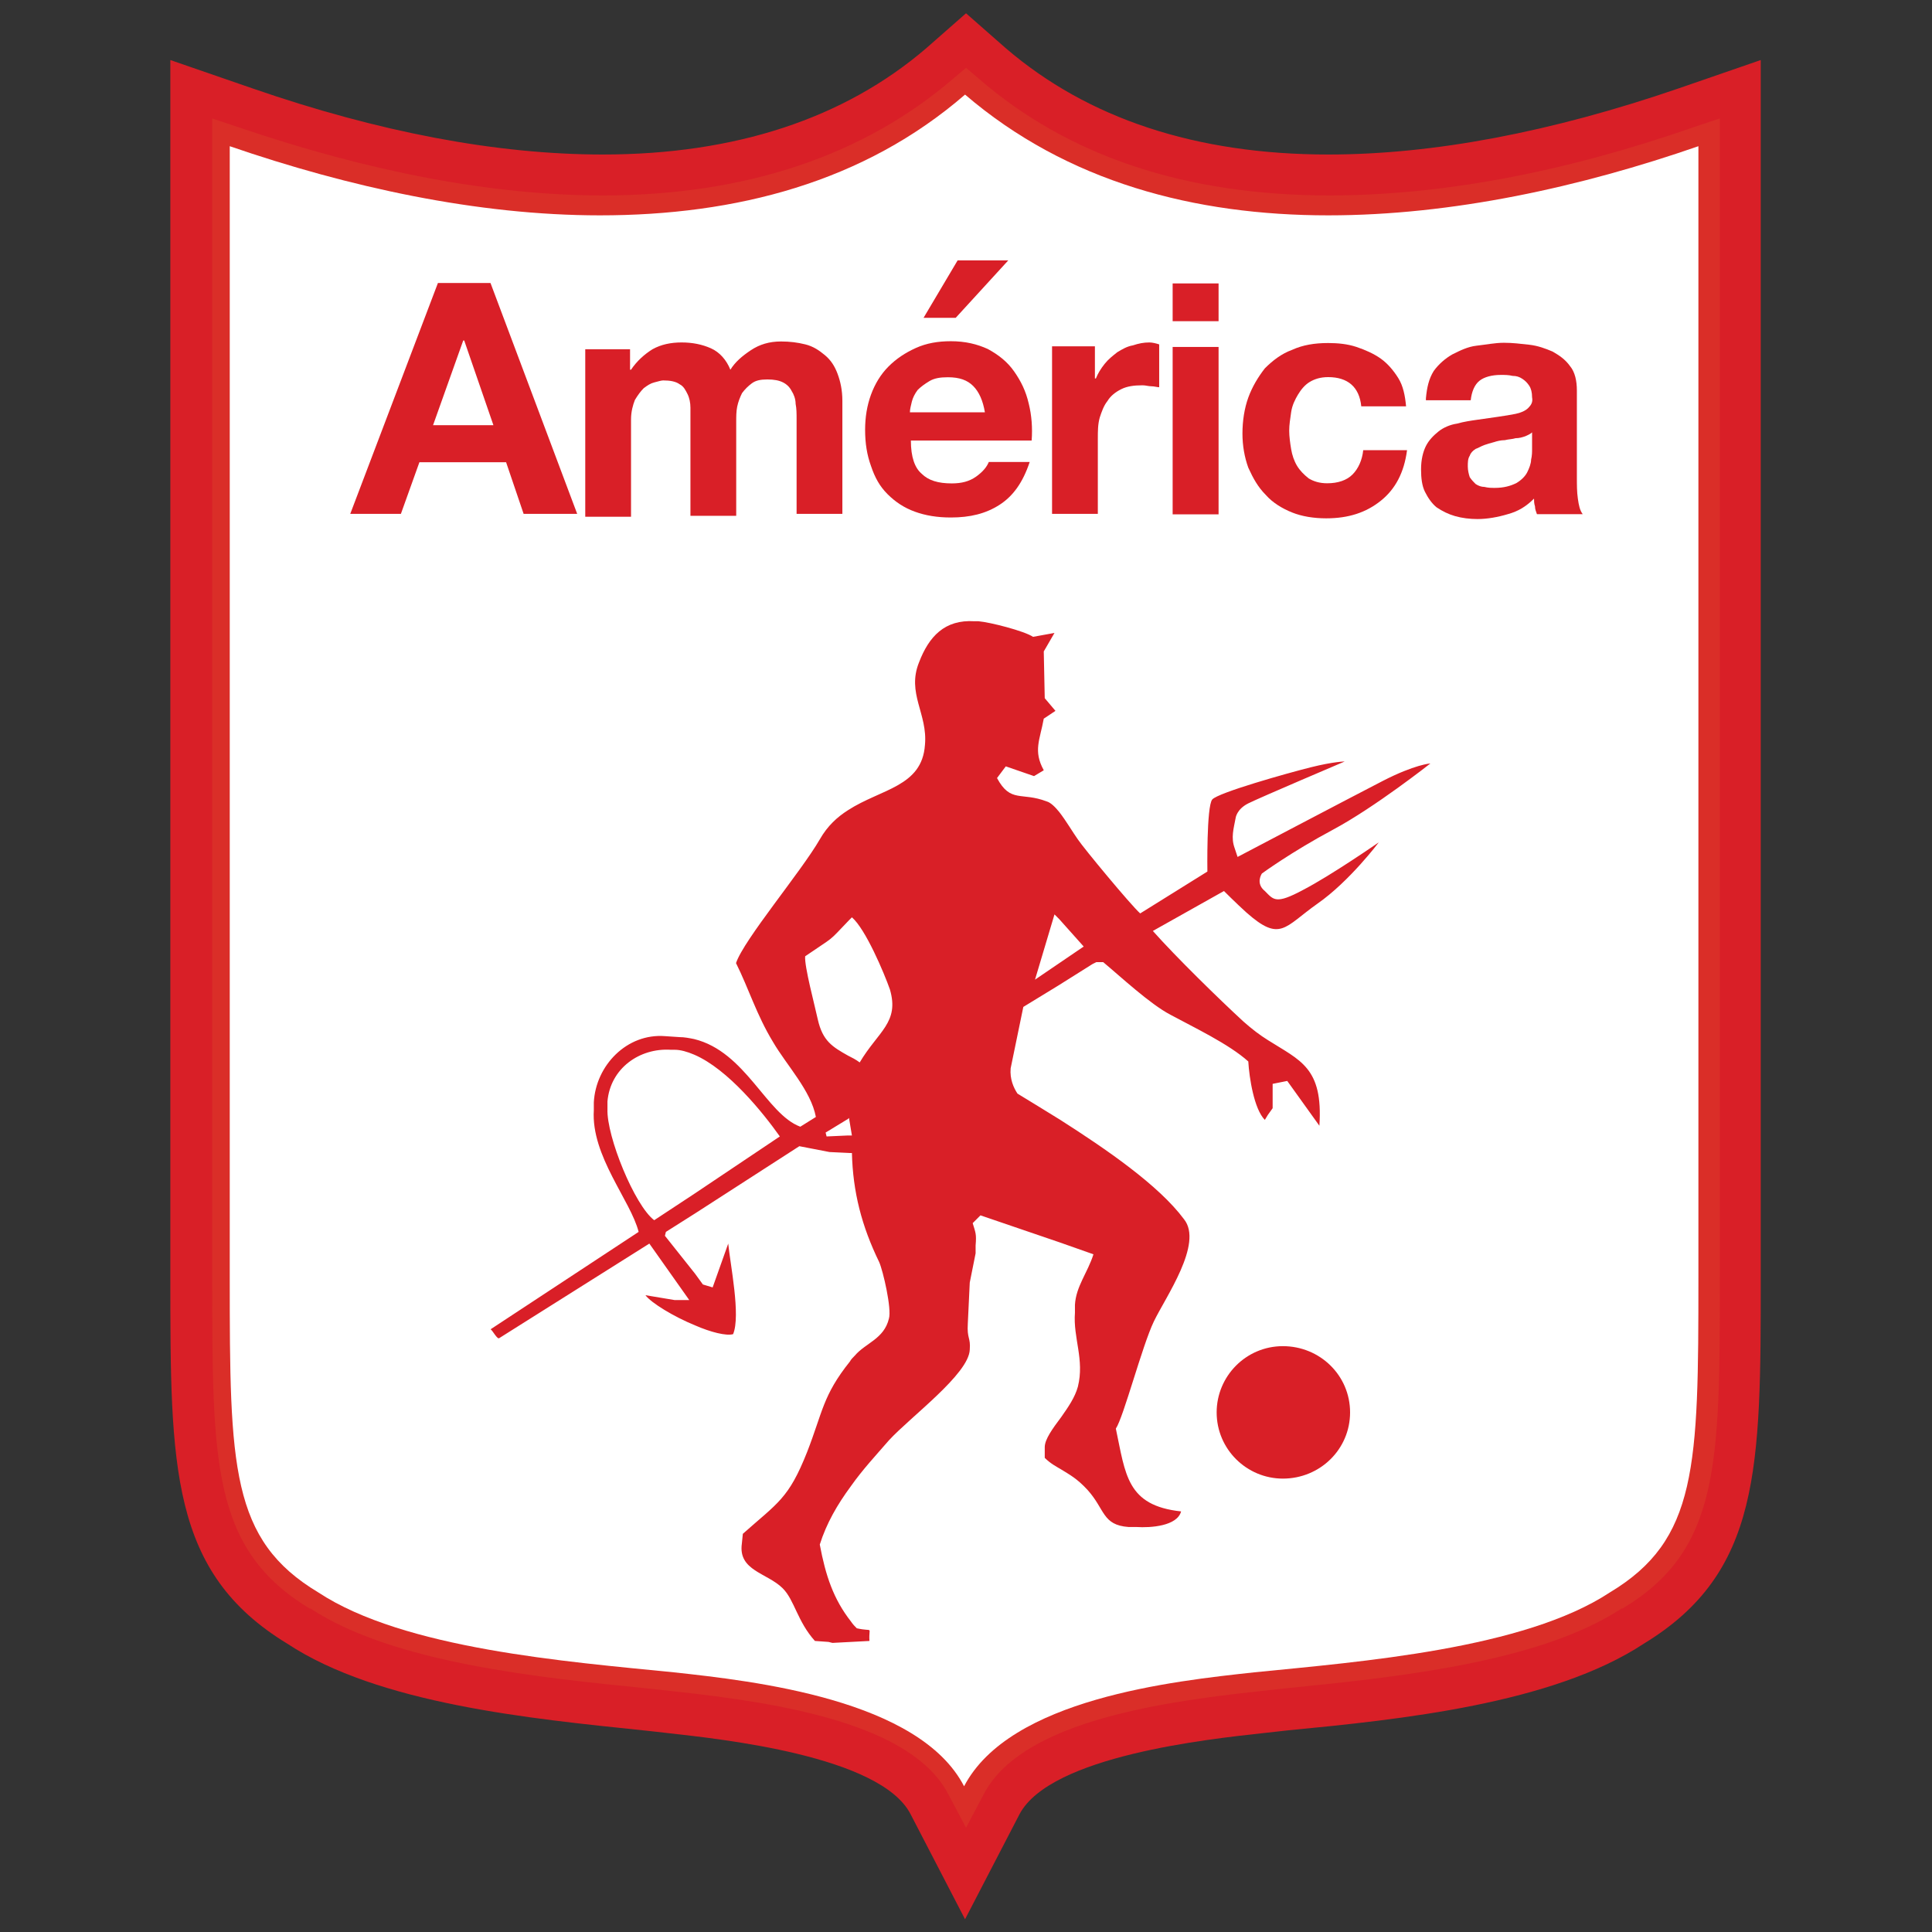 <?xml version="1.0" encoding="utf-8"?>
<!-- Generator: Adobe Illustrator 23.1.0, SVG Export Plug-In . SVG Version: 6.00 Build 0)  -->
<svg version="1.1" id="Layer_1" xmlns="http://www.w3.org/2000/svg" xmlns:xlink="http://www.w3.org/1999/xlink" x="0px" y="0px"
	 viewBox="0 0 600 600" style="enable-background:new 0 0 600 600;" xml:space="preserve">
<rect x="0" y="0" width="600" height="600" fill="#333333" stroke="none"/>
<style type="text/css">
	.st0{fill:#DA2E28;}
	.st1{fill:#D91F27;}
	.st2{fill:#FFFFFF;}
</style>
<g id="g10" transform="matrix(1.333,0,0,-1.333,0,700)">
	<g id="g38">
		<g>
			<g id="g40">
				<g id="g92" transform="matrix(2.269,0,0,2.269,262.501,413.349)">
					<path id="path94" class="st0" d="M-16.6,45.1l-2.7-2.3c-8.8-7.6-20.4-11.5-34.6-11.5c-11.1,0-23.4,2.3-36.7,6.9l-5.5,1.9v-5.8
						V-81.9c0-19.4,0-29.1,11-35.8c9-5.9,24.4-7.5,35.6-8.6c0.9-0.1,1.8-0.2,2.7-0.3c6.2-0.7,22.9-2.4,26.5-9.4l3.7-7.1l3.7,7.1
						c3.7,7.1,20.3,8.8,26.5,9.4c0.9,0.1,1.7,0.2,2.7,0.3c11.3,1.1,26.7,2.7,35.6,8.6c11,6.7,11,16.4,11,35.8V34.2v5.8l-5.5-1.9
						c-13.2-4.6-25.6-6.9-36.7-6.9C6.6,31.3-5,35.1-13.8,42.7L-16.6,45.1z"/>
				</g>
				<g id="g96" transform="matrix(2.269,0,0,2.269,262.501,413.349)">
					<path class="st1" d="M-16.6-147.8l-5.6,10.8c-3.1,6-19.5,7.7-24.8,8.3c-0.9,0.1-1.7,0.2-2.7,0.3c-11.5,1.2-27.1,2.7-36.5,8.9
						c-12,7.3-12,18.1-12,37.6v125l8.4-2.9c13-4.5,25.1-6.8,36-6.8c13.6,0,24.8,3.7,33.2,10.9l4.1,3.6l4.1-3.6
						C-4,37.1,7.1,33.4,20.7,33.4c10.8,0,22.9,2.3,36,6.8l8.4,2.9v-125c0-19.6,0-30.3-12-37.6c-9.4-6.2-25.1-7.8-36.5-8.9
						c-0.9-0.1-1.8-0.2-2.7-0.3C8.5-129.3-7.8-131-11-137L-16.6-147.8z M-93.9,37.1v-119c0-19.2,0-27.9,10-34l0.1,0
						c8.5-5.6,23.6-7.1,34.6-8.2c0.9-0.1,1.8-0.2,2.7-0.3c11.2-1.2,24.5-3.4,28.2-10.6l1.8-3.4l1.8,3.4c3.7,7.2,17,9.4,28.2,10.6
						c0.9,0.1,1.8,0.2,2.7,0.3c11,1.1,26.1,2.6,34.6,8.2l0.1,0c10,6,10,14.8,10,34v119l-2.7-0.9c-13.5-4.7-26-7-37.4-7
						c-14.7,0-26.8,4-36,12l-1.3,1.1l-1.3-1.1c-9.2-7.9-21.3-12-36-12c-11.3,0-23.9,2.4-37.4,7L-93.9,37.1z"/>
				</g>
				<g id="g100" transform="matrix(2.269,0,0,2.269,262.501,404.62)">
					<path id="path102" class="st2" d="M-16.6,43.4C-6.1,34.4,7,31,20.7,31c12.7,0,25.9,2.9,38,7.1V-78.1c0-19.4-0.1-26.9-9.1-32.3
						c-8.8-5.8-25.5-7.1-36.5-8.2c-8.3-0.9-25.1-2.7-29.8-11.7c-4.6,8.9-21.5,10.8-29.8,11.7c-11,1.1-27.7,2.4-36.5,8.2
						c-9,5.4-9.1,12.9-9.1,32.3V38.1c12.2-4.2,25.4-7.1,38-7.1C-40.1,31-27,34.4-16.6,43.4"/>
				</g>
				<g id="g104" transform="matrix(2.269,0,0,2.269,273.807,260.364)">
					<path id="path106" class="st1" d="M-14.4,16.1l2,6.7l0.5-0.5l2.5-2.8l-2.5-1.7L-14.4,16.1z M-32.4,7.6
						c-0.4,0.3-0.8,0.5-1.2,0.7c-1.6,0.9-2.6,1.5-3.1,3.7c-0.3,1.4-1.4,5.5-1.3,6.5c3.2,2.2,2.2,1.3,4.5,3.7l0.3,0.3
						c1.4-1.2,3.3-5.7,3.9-7.4C-28.3,11.7-30.5,10.8-32.4,7.6 M-33.6,0.1L-35.8,0l-0.1,0.4l2.3,1.4l0.1,0.1l0.3-1.8L-33.6,0.1z
						 M-49.4-5.9l-4.1-2.7c-2,1.5-4.9,8.6-4.8,11.4l0,0.8C-58,7-55,9.1-51.8,8.9l0.4,0c0.6,0,1.3-0.2,2-0.5c3.5-1.5,7.1-6,8.8-8.4
						L-49.4-5.9z M9.2,25.2C8.2,26,8.9,27,8.9,27s3,2.2,7.3,4.5c4.3,2.3,10,6.8,10,6.8s-1.6-0.1-4.9-1.8c-3.3-1.7-14.9-7.8-14.9-7.8
						l-0.3,0.9c-0.4,1.1-0.1,2,0.1,3.1c0,0,0.1,0.9,1.3,1.5c1.2,0.6,9.9,4.3,9.9,4.3s-1.1,0-3.5-0.6c-2.4-0.6-9.5-2.6-10.1-3.3
						c-0.6-0.7-0.5-7.4-0.5-7.4l-6.9-4.3c-1,0.9-5.8,6.7-6.4,7.6c-0.5,0.7-1.2,1.9-1.9,2.8c-0.4,0.5-0.9,1-1.3,1.1
						c-2.6,1-3.7-0.2-5.1,2.4l0.9,1.2l2.9-1l1,0.6c-1.1,2-0.4,3.1,0,5.3l1.2,0.8l-1.1,1.3l-0.1,4.8l1.1,1.9l-2.2-0.4
						c-0.9,0.6-4.4,1.5-5.6,1.6l-0.4,0c-3.1,0.2-4.7-1.6-5.7-4.2c-1.3-3.2,0.9-5.3,0.6-8.5c-0.3-4.3-4.5-4.5-7.9-6.7
						c-1.1-0.7-2.1-1.6-2.9-3c-1.9-3.3-7.8-10.3-8.6-12.7c1.3-2.6,2.1-5.3,3.8-8.1c1.4-2.4,3.9-5,4.4-7.7l-1.6-1
						c-3.5,1.3-5.6,7.7-10.9,9c-0.5,0.1-1,0.2-1.5,0.2l-1.5,0.1c-3.9,0.3-7.1-3-7.3-6.8l0-0.8c-0.3-4.7,3.8-9.3,4.6-12.5l-15.2-10
						c0.2-0.1,0.7-1.1,0.9-0.9l15.4,9.7l4.1-5.8l-1.5,0l-3,0.5c0.6-0.8,2.9-2.2,5.1-3.1c1.6-0.7,3.2-1.1,3.9-0.9
						c0.8,1.9-0.3,7.2-0.5,9.3l-1.6-4.5l-1,0.3l-0.8,1.1l-3.1,3.9l0.1,0.4l3,1.9l10.7,6.9l3.1-0.6l2.1-0.1l0.2,0
						c0.1-4,1-7.5,2.8-11.2c0.4-0.9,1.3-4.8,1-5.8c-0.5-2.1-2.4-2.5-3.5-3.8c-0.2-0.2-0.4-0.4-0.5-0.6c-2.8-3.5-2.8-5.2-4.4-9.3
						c-1.9-4.8-3-5.2-6.6-8.4l-0.1-1c-0.4-2.8,2.6-3,4.2-4.6c1.2-1.2,1.5-3.4,3.3-5.4l1.4-0.1l0.4-0.1l1.9,0.1l1.9,0.1
						c-0.1,1.6,0.5,0.9-1.3,1.3c-0.2,0.2-0.4,0.4-0.6,0.7c-1.8,2.3-2.6,4.7-3.2,7.9c0.7,2.2,1.8,4.1,3.2,6c1.2,1.7,2.6,3.2,3.9,4.7
						c2.2,2.4,8.2,6.8,8.3,9.3c0.1,1.3-0.3,1.1-0.2,2.7l0.2,4.2l0.6,3l0,0.8c0.1,1.2,0,1.3-0.3,2.3l0.8,0.8l8.2-2.8l3.4-1.2
						c-0.6-1.9-1.8-3.3-1.9-5.2l0-0.8c-0.2-2.6,1-4.8,0.3-7.6c-0.3-1.1-1-2.1-1.7-3.1c-0.9-1.2-1.7-2.3-1.7-3.1l0-1.1
						c0.6-0.6,1.2-0.9,1.7-1.2c0.8-0.5,1.6-0.9,2.7-2.1c1.8-2,1.5-3.6,4.2-3.8l0.8,0c1.5-0.1,4.2,0.1,4.6,1.6
						c-5.6,0.6-5.7,3.8-6.7,8.5c0.8,1.2,2.7,8.5,3.9,11c1.2,2.5,5.1,8,3.1,10.5c-2.6,3.5-8,7.2-12.7,10.2c-1.6,1-3.1,1.9-4.4,2.7
						C-16.6,5-17,5.9-16.9,7l1.3,6.3l3.6,2.2l3.5,2.2l0,0l0.4,0.2l0.7,0c1.8-1.5,4.8-4.3,6.9-5.4c2.4-1.3,6-3,8-4.8
						C7.6,6,8.1,2.8,9.2,1.7l0.3,0.5L10,2.9L10,5.4l1.5,0.3l3.3-4.6c0.4,6-2,6.7-5.3,8.8c-0.8,0.5-1.6,1.1-2.5,1.9
						c-2.5,2.3-6.9,6.6-9.3,9.3L5,25.2c0,0,1.3-1.3,2.3-2.2c3.5-3.1,3.9-1.5,7.3,0.9c3.3,2.3,6.3,6.3,6.3,6.3s-4.9-3.4-7.8-4.9
						C10.3,23.8,10.1,24.3,9.2,25.2"/>
				</g>
				<g id="g108" transform="matrix(2.269,0,0,2.269,314.312,200.616)">
					<path id="path110" class="st1" d="M-6.8,4.8c-3.8,0-6.8-3.1-6.8-6.8c0-3.8,3.1-6.8,6.8-6.8C-3-8.8,0.1-5.8,0.1-2
						C0.1,1.8-3,4.8-6.8,4.8"/>
				</g>
				<g id="g112" transform="matrix(2.269,0,0,2.269,185.523,350.735)">
					<path id="path114" class="st1" d="M-31.1,33.2l-3,8.7h-0.1l-3.1-8.7H-31.1z M-31.4,47.8l8.9-23.7H-28l-1.8,5.3h-8.9l-1.9-5.3
						h-5.2l9,23.7H-31.4z"/>
				</g>
				<g id="g116" transform="matrix(2.269,0,0,2.269,207.825,363.439)">
					<path id="path118" class="st1" d="M-26.9,35.6v-2.3h0.1c0.6,0.9,1.4,1.6,2.2,2.1c0.9,0.5,1.9,0.7,3,0.7c1.1,0,2.1-0.2,3-0.6
						c0.9-0.4,1.6-1.2,2-2.2c0.5,0.8,1.2,1.4,2.1,2c0.9,0.6,1.9,0.9,3.1,0.9c0.9,0,1.7-0.1,2.5-0.3c0.8-0.2,1.4-0.6,2-1.1
						c0.6-0.5,1-1.1,1.3-1.9c0.3-0.8,0.5-1.7,0.5-2.8V18.5h-4.7v9.7c0,0.6,0,1.1-0.1,1.6c0,0.5-0.2,1-0.4,1.3
						c-0.2,0.4-0.5,0.7-0.9,0.9c-0.4,0.2-0.9,0.3-1.6,0.3c-0.7,0-1.2-0.1-1.6-0.4c-0.4-0.3-0.7-0.6-1-1c-0.2-0.4-0.4-0.9-0.5-1.4
						c-0.1-0.5-0.1-1-0.1-1.6v-9.6h-4.7v9.6c0,0.5,0,1,0,1.5c0,0.5-0.1,1-0.3,1.4c-0.2,0.4-0.4,0.8-0.8,1c-0.4,0.3-1,0.4-1.7,0.4
						c-0.2,0-0.5-0.1-0.9-0.2c-0.4-0.1-0.7-0.3-1.1-0.6c-0.3-0.3-0.6-0.7-0.9-1.2c-0.2-0.5-0.4-1.2-0.4-2v-10h-4.7v17.2H-26.9z"/>
				</g>
				<g id="g120" transform="matrix(2.269,0,0,2.269,261.225,377.566)">
					<path id="path122" class="st1" d="M-16.8,38.3l-3.5-5.9h3.3l5.4,5.9H-16.8z M-15.2,25.4c-0.6,0.6-1.4,0.9-2.6,0.9
						c-0.8,0-1.4-0.1-1.9-0.4c-0.5-0.3-0.9-0.6-1.2-0.9c-0.3-0.4-0.5-0.8-0.6-1.2c-0.1-0.4-0.2-0.8-0.2-1.1h7.7
						C-14.2,23.9-14.6,24.8-15.2,25.4 M-20.5,16.4c0.7-0.7,1.7-1,3.1-1c1,0,1.8,0.2,2.5,0.7c0.7,0.5,1.1,1,1.3,1.5h4.2
						c-0.7-2.1-1.7-3.5-3.1-4.4c-1.4-0.9-3-1.3-5-1.3c-1.4,0-2.6,0.2-3.7,0.6c-1.1,0.4-2,1-2.8,1.8c-0.8,0.8-1.3,1.7-1.7,2.9
						c-0.4,1.1-0.6,2.3-0.6,3.7c0,1.3,0.2,2.5,0.6,3.6c0.4,1.1,1,2.1,1.8,2.9c0.8,0.8,1.7,1.4,2.8,1.9c1.1,0.5,2.3,0.7,3.6,0.7
						c1.5,0,2.7-0.3,3.8-0.8c1.1-0.6,2-1.3,2.7-2.3c0.7-1,1.2-2,1.5-3.3c0.3-1.2,0.4-2.5,0.3-3.8h-12.4
						C-21.6,18.1-21.2,17-20.5,16.4"/>
				</g>
				<g id="g124" transform="matrix(2.269,0,0,2.269,283.678,363.439)">
					<path id="path126" class="st1" d="M-12.6,35.6v-3.2h0.1c0.2,0.5,0.5,1,0.9,1.5c0.4,0.5,0.8,0.8,1.3,1.2c0.5,0.3,1,0.6,1.6,0.7
						c0.6,0.2,1.1,0.3,1.7,0.3c0.3,0,0.7-0.1,1-0.2v-4.4c-0.2,0-0.5,0.1-0.8,0.1c-0.3,0-0.6,0.1-0.9,0.1c-0.9,0-1.6-0.1-2.2-0.4
						c-0.6-0.3-1.1-0.7-1.4-1.2c-0.4-0.5-0.6-1.1-0.8-1.7c-0.2-0.7-0.2-1.4-0.2-2.2v-7.7H-17v17.2H-12.6z"/>
				</g>
				<path id="path128" class="st1" d="M283.9,405.3h-10.7v39h10.7V405.3z M273.2,459.1h10.7v-8.8h-10.7V459.1z"/>
				<g id="g130" transform="matrix(2.269,0,0,2.269,321.683,358.537)">
					<path id="path132" class="st1" d="M-5.4,34.7c-0.8,0-1.4-0.2-1.9-0.5c-0.5-0.3-0.9-0.8-1.2-1.3c-0.3-0.5-0.6-1.1-0.7-1.8
						c-0.1-0.7-0.2-1.3-0.2-1.9c0-0.6,0.1-1.3,0.2-1.9c0.1-0.6,0.3-1.2,0.6-1.7c0.3-0.5,0.7-0.9,1.2-1.3c0.5-0.3,1.1-0.5,1.9-0.5
						c1.1,0,2,0.3,2.6,0.9c0.6,0.6,1,1.5,1.1,2.5h4.5c-0.3-2.3-1.2-4-2.7-5.2c-1.5-1.2-3.3-1.8-5.6-1.8c-1.3,0-2.5,0.2-3.5,0.6
						s-2,1-2.7,1.8c-0.8,0.8-1.3,1.7-1.8,2.8c-0.4,1.1-0.6,2.3-0.6,3.5c0,1.3,0.2,2.6,0.6,3.7c0.4,1.1,1,2.1,1.7,3
						c0.8,0.8,1.7,1.5,2.8,1.9c1.1,0.5,2.3,0.7,3.7,0.7c1,0,2-0.1,2.9-0.4c0.9-0.3,1.8-0.7,2.5-1.2c0.7-0.5,1.3-1.2,1.8-2
						c0.5-0.8,0.7-1.8,0.8-2.9h-4.6C-2.2,33.7-3.4,34.7-5.4,34.7"/>
				</g>
				<g id="g134" transform="matrix(2.269,0,0,2.269,354.897,349.521)">
					<path id="path136" class="st1" d="M0.9,33c-0.2-0.2-0.5-0.3-0.7-0.4c-0.3-0.1-0.6-0.2-1-0.2c-0.3-0.1-0.7-0.1-1.1-0.2
						c-0.4,0-0.8-0.1-1.1-0.2c-0.4-0.1-0.7-0.2-1-0.3c-0.3-0.1-0.6-0.3-0.9-0.4c-0.3-0.2-0.5-0.4-0.6-0.7c-0.2-0.3-0.2-0.7-0.2-1.1
						c0-0.4,0.1-0.8,0.2-1.1c0.2-0.3,0.4-0.5,0.6-0.7c0.3-0.2,0.6-0.3,0.9-0.3c0.4-0.1,0.7-0.1,1.1-0.1c0.9,0,1.6,0.2,2.2,0.5
						c0.5,0.3,0.9,0.7,1.1,1.1c0.2,0.4,0.4,0.9,0.4,1.3c0.1,0.4,0.1,0.8,0.1,1.1L0.9,33z M-10,36.5c0.1,1.1,0.3,2,0.8,2.8
						C-8.7,40-8,40.6-7.3,41c0.8,0.4,1.6,0.8,2.5,0.9s1.9,0.3,2.8,0.3c0.9,0,1.7-0.1,2.6-0.2c0.9-0.1,1.7-0.4,2.4-0.7
						c0.7-0.4,1.3-0.8,1.8-1.5c0.5-0.6,0.7-1.5,0.7-2.5v-8.9c0-0.8,0-1.5,0.1-2.2c0.1-0.7,0.2-1.2,0.5-1.6H1.4
						c-0.1,0.3-0.2,0.5-0.2,0.8c-0.1,0.3-0.1,0.6-0.1,0.8c-0.8-0.8-1.6-1.3-2.7-1.6c-1-0.3-2.1-0.5-3.1-0.5c-0.8,0-1.6,0.1-2.3,0.3
						c-0.7,0.2-1.3,0.5-1.9,0.9c-0.5,0.4-0.9,1-1.2,1.6c-0.3,0.6-0.4,1.4-0.4,2.3c0,1,0.2,1.8,0.5,2.4c0.3,0.6,0.8,1.1,1.3,1.5
						c0.5,0.4,1.2,0.7,1.9,0.8c0.7,0.2,1.4,0.3,2.1,0.4c0.7,0.1,1.4,0.2,2.1,0.3c0.7,0.1,1.3,0.2,1.8,0.3c0.5,0.1,1,0.3,1.3,0.6
						c0.3,0.3,0.5,0.6,0.4,1.1c0,0.5-0.1,0.9-0.3,1.2c-0.2,0.3-0.4,0.5-0.7,0.7c-0.3,0.2-0.6,0.3-1,0.3c-0.4,0.1-0.8,0.1-1.2,0.1
						c-0.9,0-1.7-0.2-2.2-0.6c-0.5-0.4-0.8-1.1-0.9-2H-10z"/>
				</g>
			</g>
		</g>
	</g>
</g>
</svg>

